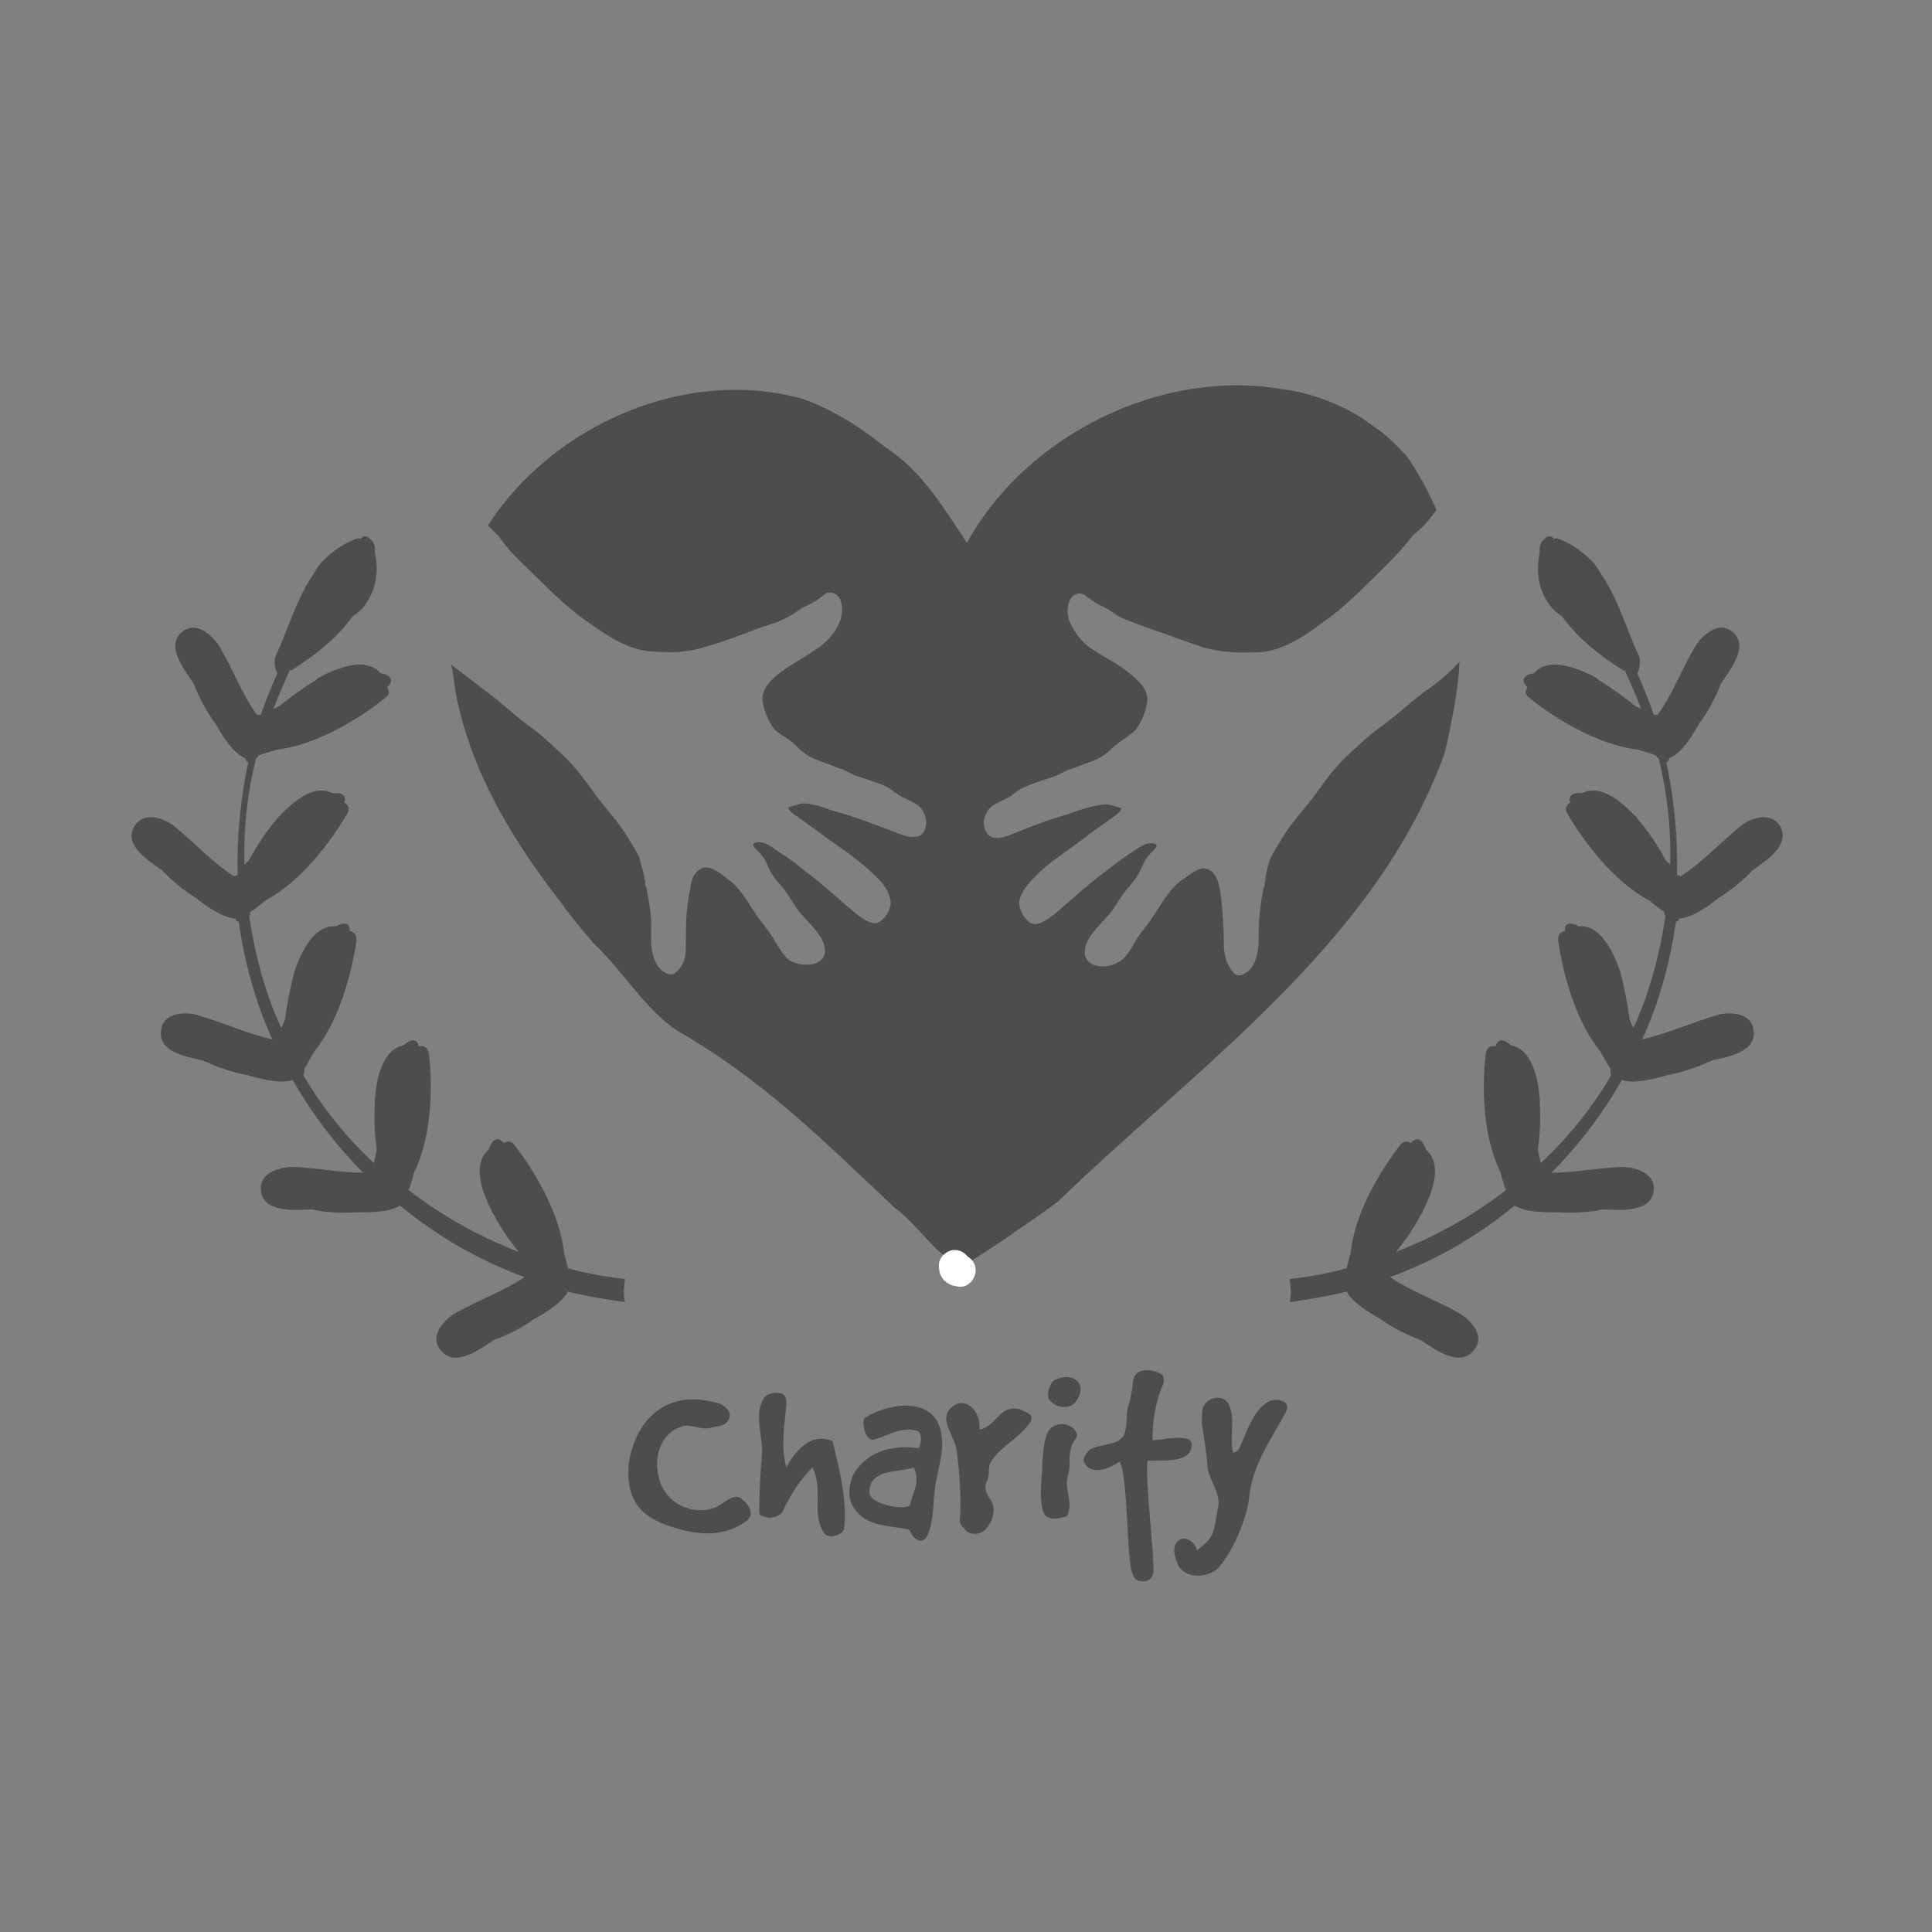 <?xml version="1.0" encoding="utf-8"?>
<!-- Generator: Adobe Illustrator 18.0.0, SVG Export Plug-In . SVG Version: 6.00 Build 0)  -->
<!DOCTYPE svg PUBLIC "-//W3C//DTD SVG 1.1//EN" "http://www.w3.org/Graphics/SVG/1.1/DTD/svg11.dtd">
<svg version="1.1" id="Layer_1" xmlns="http://www.w3.org/2000/svg" xmlns:xlink="http://www.w3.org/1999/xlink" x="0px" y="0px"
	 viewBox="0 0 200 200" enable-background="new 0 0 200 200" xml:space="preserve">
<rect x="0" y="0" width="200" height="200" fill="#808080" stroke="none"/>
<g>
	<g>
		<path fill="#4D4D4D" d="M147.2,71.8c-1.4,1.1-2.7,2.3-4.2,3.4c-1.3,0.9-2.4,2-3.6,3.1c-1.4,1.3-2.4,2.8-3.5,4.3
			c-1.1,1.4-2.3,2.7-3.2,4.2c-0.4,0.7-0.9,1.4-1.2,2.1c-0.1,0.2-0.4,1.3-0.5,2c0,0.1,0,0.1,0,0.2c0,0.1,0,0.2-0.1,0.3
			c0.1,0.2,0,0.4-0.1,0.5c-0.3,1.6-0.5,3.1-0.5,4.8c0,1.2,0,2.3-0.7,3.4c-0.3,0.5-1.3,1.2-1.8,0.7c-0.8-0.8-1-1.7-1.1-2.7
			c0-1.7-0.1-3.5-0.3-5.2c-0.1-0.8-0.2-1.7-0.7-2.4c-1-1.3-2.2-0.2-3.2,0.5c-1.5,1-2.3,2.7-3.3,4.1c-0.5,0.8-1.2,1.5-1.7,2.4
			c-0.4,0.7-0.8,1.4-1.4,1.9c-1.4,1.1-4.4,0.9-3.7-1.5c0.3-1.1,1.5-2.2,2.2-3c0.6-0.6,1-1.4,1.5-2.1c0.6-0.9,1.3-1.5,1.8-2.4
			c0.3-0.6,0.5-1.2,0.9-1.7c0.4-0.6,1.7-1.4,0.3-1.4c-0.8,0-1.5,0.7-2.2,1.1c-0.9,0.6-1.8,1.3-2.7,2c-1.5,1.1-2.9,2.4-4.3,3.6
			c-0.6,0.5-2.2,2-3.1,1.6c-0.7-0.3-1.3-1.4-1.3-2.2c0.2-1.3,1.3-2.3,2.2-3.2c1.3-1.2,2.8-2.1,4.2-3.2c0.7-0.5,1.4-1.1,2.2-1.6
			c0.4-0.3,0.7-0.5,1.1-0.8c0.2-0.1,1.3-0.9,0.7-1c-0.3-0.1-0.7-0.2-1.1-0.3c-0.5-0.1-1.3,0.1-1.8,0.2c-0.8,0.2-1.7,0.5-2.5,0.8
			c-1.7,0.5-3.4,1.1-5.1,1.8c-0.8,0.3-1.7,0.8-2.6,0.6c-0.8-0.2-1.1-1.3-0.9-2c0.4-1.4,1.3-1.5,2.4-2.1c0.6-0.3,1-0.8,1.7-1.1
			c0.9-0.4,1.8-0.7,2.8-1c0.7-0.2,1.4-0.7,2.1-0.9c0.8-0.3,1.6-0.6,2.4-0.9c0.9-0.4,1.4-0.8,2.1-1.5c0.6-0.5,1.3-0.9,1.9-1.4
			c0.6-0.4,1.3-2.1,1.4-2.8c0.3-1.3-0.4-2.1-1.3-2.9c-1.3-1.2-2.8-1.9-4.2-2.8c-1.1-0.7-2-1.8-2.5-3c-0.3-0.8-0.3-2.4,0.7-2.8
			c0.3-0.1,0.6-0.1,0.9,0.1c0.6,0.5,1.2,0.9,1.9,1.2c0.7,0.3,1.3,0.9,2,1.2c0.9,0.4,1.9,0.7,2.9,1.1c1.8,0.6,3.6,1.3,5.4,1.9
			c2.1,0.6,4,0.6,6.1,0.5c2.2-0.2,4.4-1.6,6.1-2.9c1.9-1.3,3.6-2.9,5.2-4.5c1.3-1.3,2.7-2.6,3.9-4.1c0.4-0.6,1.1-1.1,1.6-1.6
			c0.5-0.5,0.9-1.1,1.3-1.6c-0.8-1.9-1.8-3.7-3-5.5c-1.1-1.2-2.3-2.4-3.7-3.3c-1.3-1-2.8-1.8-4.3-2.4c-1.5-0.6-3.2-1.1-4.9-1.3
			c-12.4-2.2-26.5,4.6-32.7,15.9c-2.3-3.4-4.5-7.3-8.3-9.8c-1.4-1.1-2.9-2.2-4.6-3.2c-1.3-0.7-2.6-1.4-4.1-1.9
			C71,37.9,57.2,44,50.5,54.4c0.5,0.5,1.1,1,1.4,1.5c1.1,1.5,2.6,2.8,3.9,4.1c1.6,1.6,3.3,3.2,5.2,4.5c1.7,1.2,3.9,2.7,6.1,2.9
			c2.2,0.2,4,0.2,6.1-0.5c1.8-0.5,3.6-1.2,5.4-1.9c1-0.3,2-0.6,2.9-1.1c0.7-0.3,1.3-0.9,2-1.2c0.7-0.3,1.3-0.7,1.9-1.2
			c0.2-0.2,0.6-0.2,0.9-0.1c1,0.4,1,1.9,0.7,2.8c-0.5,1.3-1.4,2.3-2.5,3c-1.4,1-2.9,1.7-4.2,2.8c-0.9,0.8-1.6,1.7-1.3,2.9
			c0.1,0.7,0.8,2.4,1.4,2.8c0.6,0.5,1.3,0.8,1.9,1.4c0.7,0.7,1.2,1.1,2.1,1.5c0.8,0.3,1.6,0.6,2.4,0.9c0.7,0.2,1.4,0.7,2.1,0.9
			c0.9,0.3,1.9,0.6,2.8,1c0.6,0.3,1.1,0.8,1.7,1.1c1.1,0.6,2,0.7,2.4,2.1c0.2,0.7,0,1.9-0.9,2c-0.9,0.2-1.8-0.3-2.6-0.6
			c-1.7-0.6-3.4-1.3-5.1-1.8c-0.8-0.2-1.7-0.5-2.5-0.8c-0.5-0.1-1.2-0.3-1.8-0.2c-0.3,0.1-0.7,0.2-1.1,0.3c-0.6,0.1,0.5,0.9,0.7,1
			c0.4,0.3,0.7,0.5,1.1,0.8c0.7,0.5,1.5,1.1,2.2,1.6c1.4,1,2.9,2,4.2,3.2c0.9,0.8,2,1.8,2.2,3.2c0.1,0.8-0.6,1.9-1.3,2.2
			c-0.9,0.4-2.5-1.1-3.1-1.6c-1.4-1.2-2.8-2.5-4.3-3.6c-0.9-0.7-1.7-1.4-2.7-2c-0.7-0.4-1.3-1.1-2.2-1.1c-1.4,0-0.1,0.8,0.3,1.4
			c0.4,0.5,0.6,1.1,0.9,1.7c0.5,0.9,1.3,1.5,1.8,2.4c0.5,0.7,0.9,1.5,1.5,2.1c0.7,0.8,1.9,1.9,2.2,3c0.7,2.3-2.4,2.5-3.7,1.5
			c-0.6-0.5-1-1.3-1.4-1.9c-0.5-0.9-1.1-1.6-1.7-2.4c-1-1.4-1.8-3.1-3.3-4.1c-0.9-0.7-2.2-1.8-3.2-0.5c-0.5,0.6-0.5,1.6-0.7,2.4
			c-0.3,1.7-0.3,3.5-0.3,5.2c0,1.1-0.2,2-1.1,2.7c-0.6,0.5-1.5-0.2-1.8-0.7c-0.7-1.1-0.7-2.1-0.7-3.4c0.1-1.6-0.2-3.2-0.5-4.8
			c-0.1-0.1-0.2-0.3-0.1-0.5c0-0.1,0-0.2-0.1-0.3c0-0.1,0-0.1,0-0.2c-0.1-0.6-0.5-1.8-0.5-2c-0.3-0.7-0.8-1.4-1.2-2.1
			c-0.9-1.5-2.1-2.8-3.2-4.2c-1.1-1.5-2.1-3-3.5-4.3c-1.2-1.1-2.3-2.2-3.6-3.1c-1.4-1-2.7-2.3-4.2-3.4c-1.3-1-2.5-1.9-3.8-2.9
			c0.2,0.8,0.3,1.6,0.4,2.5c0.3,1.7,0.7,3.3,1.2,4.8c2,6.3,5.7,12.1,9.9,17.5c1,1.4,2.1,2.7,3.2,4c3,2.8,5.3,6.8,8.7,9.1
			c7.4,4.2,13.3,9.6,19.1,15.1c1.2,1.1,2.3,2.2,3.5,3.3c2.8,2,5.6,7.1,7.9,5.4c1.5-1,3-1.9,4.5-3c1.5-1,2.9-2,4.4-3.1
			c14.8-14.3,32.9-26.8,40-46.3c0.4-1.5,0.7-3.1,1-4.7c0.3-1.6,0.5-3.3,0.6-4.9c-0.1,0.1-0.1,0.1-0.2,0.2
			C149.8,69.9,148.5,70.9,147.2,71.8z"/>
	</g>
	<g>
		<g>
			<path fill="#FFFFFF" d="M97.2,131.1c0,1.3,0.9,2,2.1,2.1c0.9,0.1,1.7-0.8,1.7-1.7c0-1-0.8-1.6-1.7-1.7c1,1.1,1.4,1.4,1.2,0.9
				c0,0.4,0.1,0.5,0,0.4c0-0.9-0.7-1.7-1.7-1.7C98,129.4,97.1,130.2,97.2,131.1L97.2,131.1z"/>
		</g>
	</g>
	<g>
		<path fill="#4D4D4D" d="M184.2,85.4c-1-1.4-3-0.7-4,0.1c-2.2,1.8-3.9,3.7-6.2,5.2c-0.1,0-0.3-0.1-0.4-0.1
			c0.1-3.9-0.3-7.9-1.1-11.7c0.2-0.1,0.3-0.2,0.3-0.4c1.2-0.5,2.2-2,3.1-3.6c0.9-1.2,1.7-2.7,2.2-4c0-0.1,0.1-0.1,0.1-0.2
			c1-1.5,3-4,1-5.4c-1.4-1-3,0.5-3.7,1.6c-1.5,2.5-2.3,4.9-3.9,7.1c-0.1,0-0.3,0-0.4,0c-0.5-1.5-1.1-2.9-1.7-4.3
			c0.3-0.5,0.3-1.4,0.2-1.7c-1.3-2.8-2.2-6-3.9-8.5c-0.3-0.5-0.6-1-0.9-1.3c-0.1-0.1-0.1-0.1-0.2-0.2c-0.9-0.9-2-1.7-3.3-2.2
			c-0.2-0.1-0.4-0.1-0.5,0c0,0-0.1-0.1-0.1-0.1c-0.3-0.3-0.7-0.2-0.9,0.1c-0.4,0.2-0.6,0.9-0.5,1.4c-0.4,1.7-0.2,3.6,0.8,5.1
			c0.4,0.7,0.9,1.1,1.5,1.5c0.1,0.1,0.2,0.3,0.3,0.4c1.5,2,3.8,3.8,5.9,5.1c0.1,0.1,0.2,0.1,0.3,0.1c0.6,1.3,1.2,2.7,1.7,4
			c-0.2-0.1-0.4-0.2-0.6-0.3c-1.1-0.9-2.5-1.9-3.8-2.7c-0.1-0.1-0.2-0.2-0.4-0.3c-0.2-0.1-0.5-0.3-0.8-0.4c-2.2-1-4.3-1.4-5.5,0
			c-0.2,0-0.3,0.1-0.5,0.1c-0.5,0.2-0.8,0.6-0.4,1.1c0,0.1,0.1,0.1,0.2,0.2c0,0,0,0,0,0.1c0,0.1-0.1,0.2-0.1,0.2
			c-0.2,0.4,0.1,0.7,0.4,0.9c2.6,2.1,7,4.8,11.1,5.3c0.7,0.2,1.4,0.4,1.9,0.6c0,0,0.1,0.1,0.1,0.1c0,0.1,0.1,0.1,0.2,0.2
			c0.9,3.6,1.3,7.3,1.2,11c-0.2-0.2-0.4-0.3-0.5-0.5c-0.7-1.3-1.6-2.7-2.6-3.9c-0.1-0.1-0.2-0.2-0.3-0.4c-0.2-0.2-0.4-0.4-0.6-0.6
			c-1.7-1.7-3.5-2.8-5.1-2c-0.2,0-0.3,0-0.5,0c-0.5,0-0.9,0.3-0.8,0.8c0,0.1,0.1,0.1,0.1,0.2c0,0,0,0-0.1,0
			c-0.1,0.1-0.1,0.1-0.2,0.2c-0.3,0.3-0.2,0.7,0,1c1.7,2.9,4.8,7,8.4,8.9c0.6,0.5,1.1,0.9,1.6,1.2c0,0.1,0,0.1,0,0.2
			c0,0.1,0.1,0.2,0.1,0.3c-0.6,3.9-1.6,7.8-3.3,11.5c-0.2-0.3-0.3-0.6-0.4-0.9c-0.2-1.4-0.5-3.1-0.9-4.6c0-0.1-0.1-0.3-0.1-0.4
			c-0.1-0.3-0.2-0.5-0.3-0.8c-0.9-2.2-2.2-4-4-3.8c-0.1-0.1-0.3-0.2-0.4-0.2c-0.5-0.2-1-0.1-1,0.5c0,0.1,0,0.2,0,0.2c0,0,0,0-0.1,0
			c-0.1,0-0.2,0.1-0.2,0.1c-0.4,0.2-0.4,0.5-0.4,0.9c0.5,3.4,1.8,8.3,4.4,11.5c0.4,0.7,0.7,1.3,1,1.7c0,0.1,0,0.1,0,0.2
			c0,0.1,0,0.3,0.1,0.5c-2,3.4-4.5,6.5-7.3,9.1c-0.1-0.4-0.2-0.9-0.3-1.4c0.2-1.4,0.3-3.1,0.2-4.7c0-0.1,0-0.3,0-0.5
			c0-0.3-0.1-0.6-0.1-0.9c-0.3-2.4-1.2-4.4-2.9-4.7c-0.1-0.1-0.2-0.2-0.4-0.3c-0.4-0.3-0.9-0.3-1.1,0.2c0,0.1,0,0.2-0.1,0.2
			c0,0,0,0-0.1,0c-0.1,0-0.2,0-0.3,0c-0.4,0.1-0.5,0.4-0.6,0.8c-0.4,3.4-0.3,8.5,1.5,12.2c0.2,0.7,0.4,1.4,0.6,1.9c0,0,0,0,0,0
			c-3.5,2.7-7.3,4.8-11.4,6.4c0,0,0,0,0,0c0.9-1.1,1.9-2.5,2.6-3.9c0.1-0.1,0.2-0.2,0.2-0.4c0.1-0.2,0.3-0.5,0.4-0.8
			c1-2.2,1.3-4.3-0.1-5.5c0-0.2-0.1-0.3-0.2-0.5c-0.2-0.4-0.6-0.8-1.1-0.4c-0.1,0-0.1,0.1-0.2,0.2c0,0,0,0-0.1,0
			c-0.1,0-0.2-0.1-0.2-0.1c-0.4-0.1-0.7,0.1-0.9,0.4c-2.1,2.7-4.7,7.1-5.1,11.2c-0.2,0.6-0.3,1.1-0.4,1.5c-1.9,0.5-3.9,0.9-5.9,1.1
			c0.1,0.8,0.2,1.6,0,2.4c2-0.3,4-0.6,5.9-1.1c0.6,1.1,2,2,3.6,2.9c1.2,0.9,2.7,1.6,4,2.1c0.1,0,0.1,0.1,0.2,0.1
			c1.5,1,4.1,2.9,5.5,0.8c1-1.4-0.5-3-1.7-3.7c-2.5-1.4-4.9-2.2-7.1-3.7c4.7-1.7,9-4.2,12.9-7.4c1.1,0.7,2.9,0.7,4.6,0.7
			c1.5,0.1,3.2,0,4.5-0.3c0.1,0,0.2,0,0.2,0c1.8,0.1,5,0.3,5.1-2.1c0.1-1.7-2-2.3-3.3-2.3c-2.6,0.1-4.9,0.6-7.3,0.6
			c2.8-2.8,5.3-6.1,7.3-9.6c1.2,0.4,2.9,0,4.7-0.5c1.5-0.3,3.1-0.8,4.3-1.4c0.1,0,0.2,0,0.2-0.1c1.8-0.4,4.9-0.9,4.4-3.3
			c-0.3-1.7-2.5-1.8-3.8-1.4c-2.7,0.8-5.1,1.9-7.7,2.5c0,0,0,0,0,0c1.8-3.9,2.9-8.1,3.5-12.2c0.2,0,0.3-0.1,0.3-0.3
			c1.3-0.1,2.8-1.1,4.2-2.2c1.3-0.8,2.6-1.9,3.5-2.9c0.1,0,0.1-0.1,0.2-0.1C182.8,89.1,185.5,87.4,184.2,85.4z"/>
		<path fill="#4D4D4D" d="M14,85.4c1-1.4,3-0.7,4,0.1c2.2,1.8,3.9,3.7,6.2,5.2c0.1,0,0.3-0.1,0.4-0.1c-0.1-3.9,0.3-7.9,1.1-11.7
			c-0.2-0.1-0.3-0.2-0.3-0.4c-1.2-0.5-2.2-2-3.1-3.6c-0.9-1.2-1.7-2.7-2.2-4c0-0.1-0.1-0.1-0.1-0.2c-1-1.5-3-4-1-5.4
			c1.4-1,3,0.5,3.7,1.6c1.5,2.5,2.3,4.9,3.9,7.1c0.1,0,0.3,0,0.4,0c0.5-1.5,1.1-2.9,1.7-4.3c-0.3-0.5-0.3-1.4-0.2-1.7
			c1.3-2.8,2.2-6,3.9-8.5c0.3-0.5,0.6-1,0.9-1.3c0.1-0.1,0.1-0.1,0.2-0.2c0.9-0.9,2-1.7,3.3-2.2c0.2-0.1,0.4-0.1,0.5,0
			c0,0,0.1-0.1,0.1-0.1c0.3-0.3,0.7-0.2,0.9,0.1c0.4,0.2,0.6,0.9,0.5,1.4c0.4,1.7,0.2,3.6-0.8,5.1c-0.4,0.7-0.9,1.1-1.5,1.5
			c-0.1,0.1-0.2,0.3-0.3,0.4c-1.5,2-3.8,3.8-5.9,5.1c-0.1,0.1-0.2,0.1-0.3,0.1c-0.6,1.3-1.2,2.7-1.7,4c0.2-0.1,0.4-0.2,0.6-0.3
			c1.1-0.9,2.5-1.9,3.8-2.7c0.1-0.1,0.2-0.2,0.4-0.3c0.2-0.1,0.5-0.3,0.8-0.4c2.2-1,4.3-1.4,5.5,0c0.2,0,0.3,0.1,0.5,0.1
			c0.5,0.2,0.8,0.6,0.4,1.1c0,0.1-0.1,0.1-0.2,0.2c0,0,0,0,0,0.1c0,0.1,0.1,0.2,0.1,0.2c0.2,0.4-0.1,0.7-0.4,0.9
			c-2.6,2.1-7,4.8-11.1,5.3c-0.7,0.2-1.4,0.4-1.9,0.6c0,0-0.1,0.1-0.1,0.1c0,0.1-0.1,0.1-0.2,0.2c-0.9,3.6-1.3,7.3-1.2,11
			c0.2-0.2,0.4-0.3,0.5-0.5c0.7-1.3,1.6-2.7,2.6-3.9c0.1-0.1,0.2-0.2,0.3-0.4c0.2-0.2,0.4-0.4,0.6-0.6c1.7-1.7,3.5-2.8,5.1-2
			c0.2,0,0.3,0,0.5,0c0.5,0,0.9,0.3,0.8,0.8c0,0.1-0.1,0.1-0.1,0.2c0,0,0,0,0.1,0c0.1,0.1,0.1,0.1,0.2,0.2c0.3,0.3,0.2,0.7,0,1
			c-1.7,2.9-4.8,7-8.4,8.9c-0.6,0.5-1.1,0.9-1.6,1.2c0,0.1,0,0.1,0,0.2c0,0.1-0.1,0.2-0.1,0.3c0.6,3.9,1.6,7.8,3.3,11.5
			c0.2-0.3,0.3-0.6,0.4-0.9c0.2-1.4,0.5-3.1,0.9-4.6c0-0.1,0.1-0.3,0.1-0.4c0.1-0.3,0.2-0.5,0.3-0.8c0.9-2.2,2.2-4,4-3.8
			c0.1-0.1,0.3-0.2,0.4-0.2c0.5-0.2,1-0.1,1,0.5c0,0.1,0,0.2,0,0.2c0,0,0,0,0.1,0c0.1,0,0.2,0.1,0.2,0.1c0.4,0.2,0.4,0.5,0.4,0.9
			c-0.5,3.4-1.8,8.3-4.4,11.5c-0.4,0.7-0.7,1.3-1,1.7c0,0.1,0,0.1,0,0.2c0,0.1,0,0.3-0.1,0.5c2,3.4,4.5,6.5,7.3,9.1
			c0.1-0.4,0.2-0.9,0.3-1.4c-0.2-1.4-0.3-3.1-0.2-4.7c0-0.1,0-0.3,0-0.5c0-0.3,0.1-0.6,0.1-0.9c0.3-2.4,1.2-4.4,2.9-4.7
			c0.1-0.1,0.2-0.2,0.4-0.3c0.4-0.3,0.9-0.3,1.1,0.2c0,0.1,0,0.2,0.1,0.2c0,0,0,0,0.1,0c0.1,0,0.2,0,0.3,0c0.4,0.1,0.5,0.4,0.6,0.8
			c0.4,3.4,0.3,8.5-1.5,12.2c-0.2,0.7-0.4,1.4-0.6,1.9c0,0,0,0,0,0c3.5,2.7,7.3,4.8,11.4,6.4c0,0,0,0,0,0c-0.9-1.1-1.9-2.5-2.6-3.9
			c-0.1-0.1-0.2-0.2-0.2-0.4c-0.1-0.2-0.3-0.5-0.4-0.8c-1-2.2-1.3-4.3,0.1-5.5c0-0.2,0.1-0.3,0.2-0.5c0.2-0.4,0.6-0.8,1.1-0.4
			c0.1,0,0.1,0.1,0.2,0.2c0,0,0,0,0.1,0c0.1,0,0.2-0.1,0.2-0.1c0.4-0.1,0.7,0.1,0.9,0.4c2.1,2.7,4.7,7.1,5.1,11.2
			c0.2,0.6,0.3,1.1,0.4,1.5c1.9,0.5,3.9,0.9,5.9,1.1c-0.1,0.8-0.2,1.6,0,2.4c-2-0.3-4-0.6-5.9-1.1c-0.6,1.1-2,2-3.6,2.9
			c-1.2,0.9-2.7,1.6-4,2.1c-0.1,0-0.1,0.1-0.2,0.1c-1.5,1-4.1,2.9-5.5,0.8c-1-1.4,0.5-3,1.7-3.7c2.5-1.4,4.9-2.2,7.1-3.7
			c-4.7-1.7-9-4.2-12.9-7.4c-1.1,0.7-2.9,0.7-4.6,0.7c-1.5,0.1-3.2,0-4.5-0.3c-0.1,0-0.2,0-0.2,0c-1.8,0.1-5,0.3-5.1-2.1
			c-0.1-1.7,2-2.3,3.3-2.3c2.6,0.1,4.9,0.6,7.3,0.6c-2.8-2.8-5.3-6.1-7.3-9.6c-1.2,0.4-2.9,0-4.7-0.5c-1.5-0.3-3.1-0.8-4.3-1.4
			c-0.1,0-0.2,0-0.2-0.1c-1.8-0.4-4.9-0.9-4.4-3.3c0.3-1.7,2.5-1.8,3.8-1.4c2.7,0.8,5.1,1.9,7.7,2.5c0,0,0,0,0,0
			c-1.8-3.9-2.9-8.1-3.5-12.2c-0.2,0-0.3-0.1-0.3-0.3c-1.3-0.1-2.8-1.1-4.2-2.2c-1.3-0.8-2.6-1.9-3.5-2.9c-0.1,0-0.1-0.1-0.2-0.1
			C15.4,89.1,12.6,87.4,14,85.4z"/>
	</g>
	<g>
		<path fill="#4D4D4D" d="M70.3,145c1.5-0.3,2.7-0.1,4.2,0.3c0.5,0.2,1.4,0.9,0.9,1.7c-0.4,0.7-1.1,0.6-1.8,0.8
			c-1.1,0.3-2.2-0.5-3.1-0.1c-2.3,0.8-2.9,3.4-2.2,5.6c0.7,2.3,3.3,3.6,5.6,2.8c0.9-0.3,2-1.6,2.8-1c0.9,0.7,1.5,1.7,0.5,2.4
			c-2.1,1.5-4.6,1.5-7.2,0.7c-1.1-0.3-2.3-0.8-3.2-1.5c-1.6-1.3-1.9-3.3-1.7-5.3C65.6,148.5,67.1,145.8,70.3,145z"/>
		<path fill="#4D4D4D" d="M79,144.9c0.2-0.6,1.2-0.9,2-0.6c0.4,0.2,0.4,0.7,0.4,1.2c-0.2,2.1-0.6,4.3,0,6.4c0.9-1.7,2.6-3.7,4.8-2.7
			c0.7,3,1.5,6,1.2,9c-0.1,0.7-1.5,1.1-2,0.6c-1.5-1.9-0.1-4.6-1.3-6.9c-1.3,1.3-2.3,2.9-3.1,4.6c-0.2,0.4-1.1,0.7-1.5,0.6
			c-0.2-0.1-0.9-0.1-0.9-0.5c0-2.1,0.1-4.2,0.3-6.3C78.9,148.5,78.1,146.5,79,144.9z"/>
		<path fill="#4D4D4D" d="M93.9,158.3c-2-0.4-4.3-0.3-5.5-2.2c-0.8-1-0.5-3.1,0.3-4c2.3-3.1,6.4-2.1,6.4-2.2
			c0.3-0.4,0.4-1.7-0.2-1.8c-1.7-0.4-2.7,0.4-4.3,0.9c-1.1,0.4-1.4-1.9-1.1-2.2c2.1-1.4,6.3-2.2,7.6,0.5c1.1,2.4-0.2,4.9-0.4,7.5
			c-0.1,1.7-0.3,5.6-1.9,4.5C94.3,159,94.3,158.3,93.9,158.3z M94.6,151.9c-1.7,0.6-4.6,0.1-4.6,2.6c0,1.3,4,1.9,4.2,1.3
			C94.5,154.4,95.3,153.5,94.6,151.9z"/>
		<path fill="#4D4D4D" d="M98.5,145.7c1.4-1.3,3.1,0.4,2.9,2.3c1.7-0.3,2.1-2.7,4.2-2.1c0.7,0.3,1.6,0.6,1,1.4c-1.1,1.6-2.9,2.3-4,4
			c-0.4,0.6-0.1,1.4-0.4,2c-0.3,0.4-0.3,1.1,0.3,1.9c0.6,0.7,0.4,2.1-0.3,2.9c-0.6,0.9-1.9,0.9-2.4,0.1c-0.4-0.3-0.5-0.7-0.4-1.3
			c0.1-2.3-0.1-4.7-0.4-7C98.6,148.4,97.2,146.8,98.5,145.7z"/>
		<path fill="#4D4D4D" d="M108.5,148.2c0.4-0.7,1.4-1,2.2-0.6c0.5,0.2,1.1,0.9,0.6,1.4c-0.9,1.3-0.4,2.5-0.7,3.6
			c-0.5,1.4,0.4,2.6,0,4c0,0.1-0.1,0.4-0.3,0.4c-0.9,0.3-2,0.4-2.3-0.5c-0.5-1.6-0.1-3.4-0.1-5C108,150.4,108,149.2,108.5,148.2z
			 M109.1,142.9c0.9-0.5,2.1-0.5,2.6,0.3c0.5,0.8-0.3,2.1-0.8,2.3c-0.7,0.3-1.5,0.2-2.2-0.5C108.2,144.5,108.7,143.2,109.1,142.9z"
			/>
		<path fill="#4D4D4D" d="M117.3,143c0.1-1.4,1.9-1.4,3-0.7c0.1,0.1,0.3,0.6,0.1,1c-0.8,1.8-1.1,3.9-1.1,5.8c1.5-0.1,4.6-0.9,4,0.9
			c-0.4,1.4-3,1.2-4.5,1.2c-0.3,1.8,0.7,9.7,0.6,11.5c0,0.5-0.4,1-1,1c-0.7,0-1-0.2-1.2-0.9c-0.6-1.6-0.4-9.9-1.3-11.5
			c-1.1,0.8-3.1,1.5-3.7,0c-0.1-0.4,0.3-1,0.7-1.3c1.1-0.5,2.6-0.4,3.3-1.2c0.5-0.7,0.4-1.9,0.5-2.9C117,145,117.2,144,117.3,143z"
			/>
		<path fill="#4D4D4D" d="M124.7,145.4c0.6-0.9,2.1-1,2.5,0c0.7,1.4,0.1,3.1,0.4,4.8c0.1,0.4,0.4,0,0.6-0.1c0.9-1.8,1.4-4,3.1-5
			c0.7-0.4,2.5-0.2,1.8,1.1c-1.5,2.8-3.5,5.5-3.8,8.9c-0.2,2-1.6,5.3-3,7c-1,1.3-3.5,1.4-4.3,0c-0.4-0.9-0.8-2.1,0.1-2.7
			c0.7-0.4,1.7,0.3,1.8,1.1c2-1.5,1.7-2,2.2-4.5c0.3-1.5-1-2.8-1.1-4.2c-0.1-1.6-0.4-3-0.6-4.6C124.5,146.7,124.3,145.9,124.7,145.4
			z"/>
	</g>
</g>
</svg>
